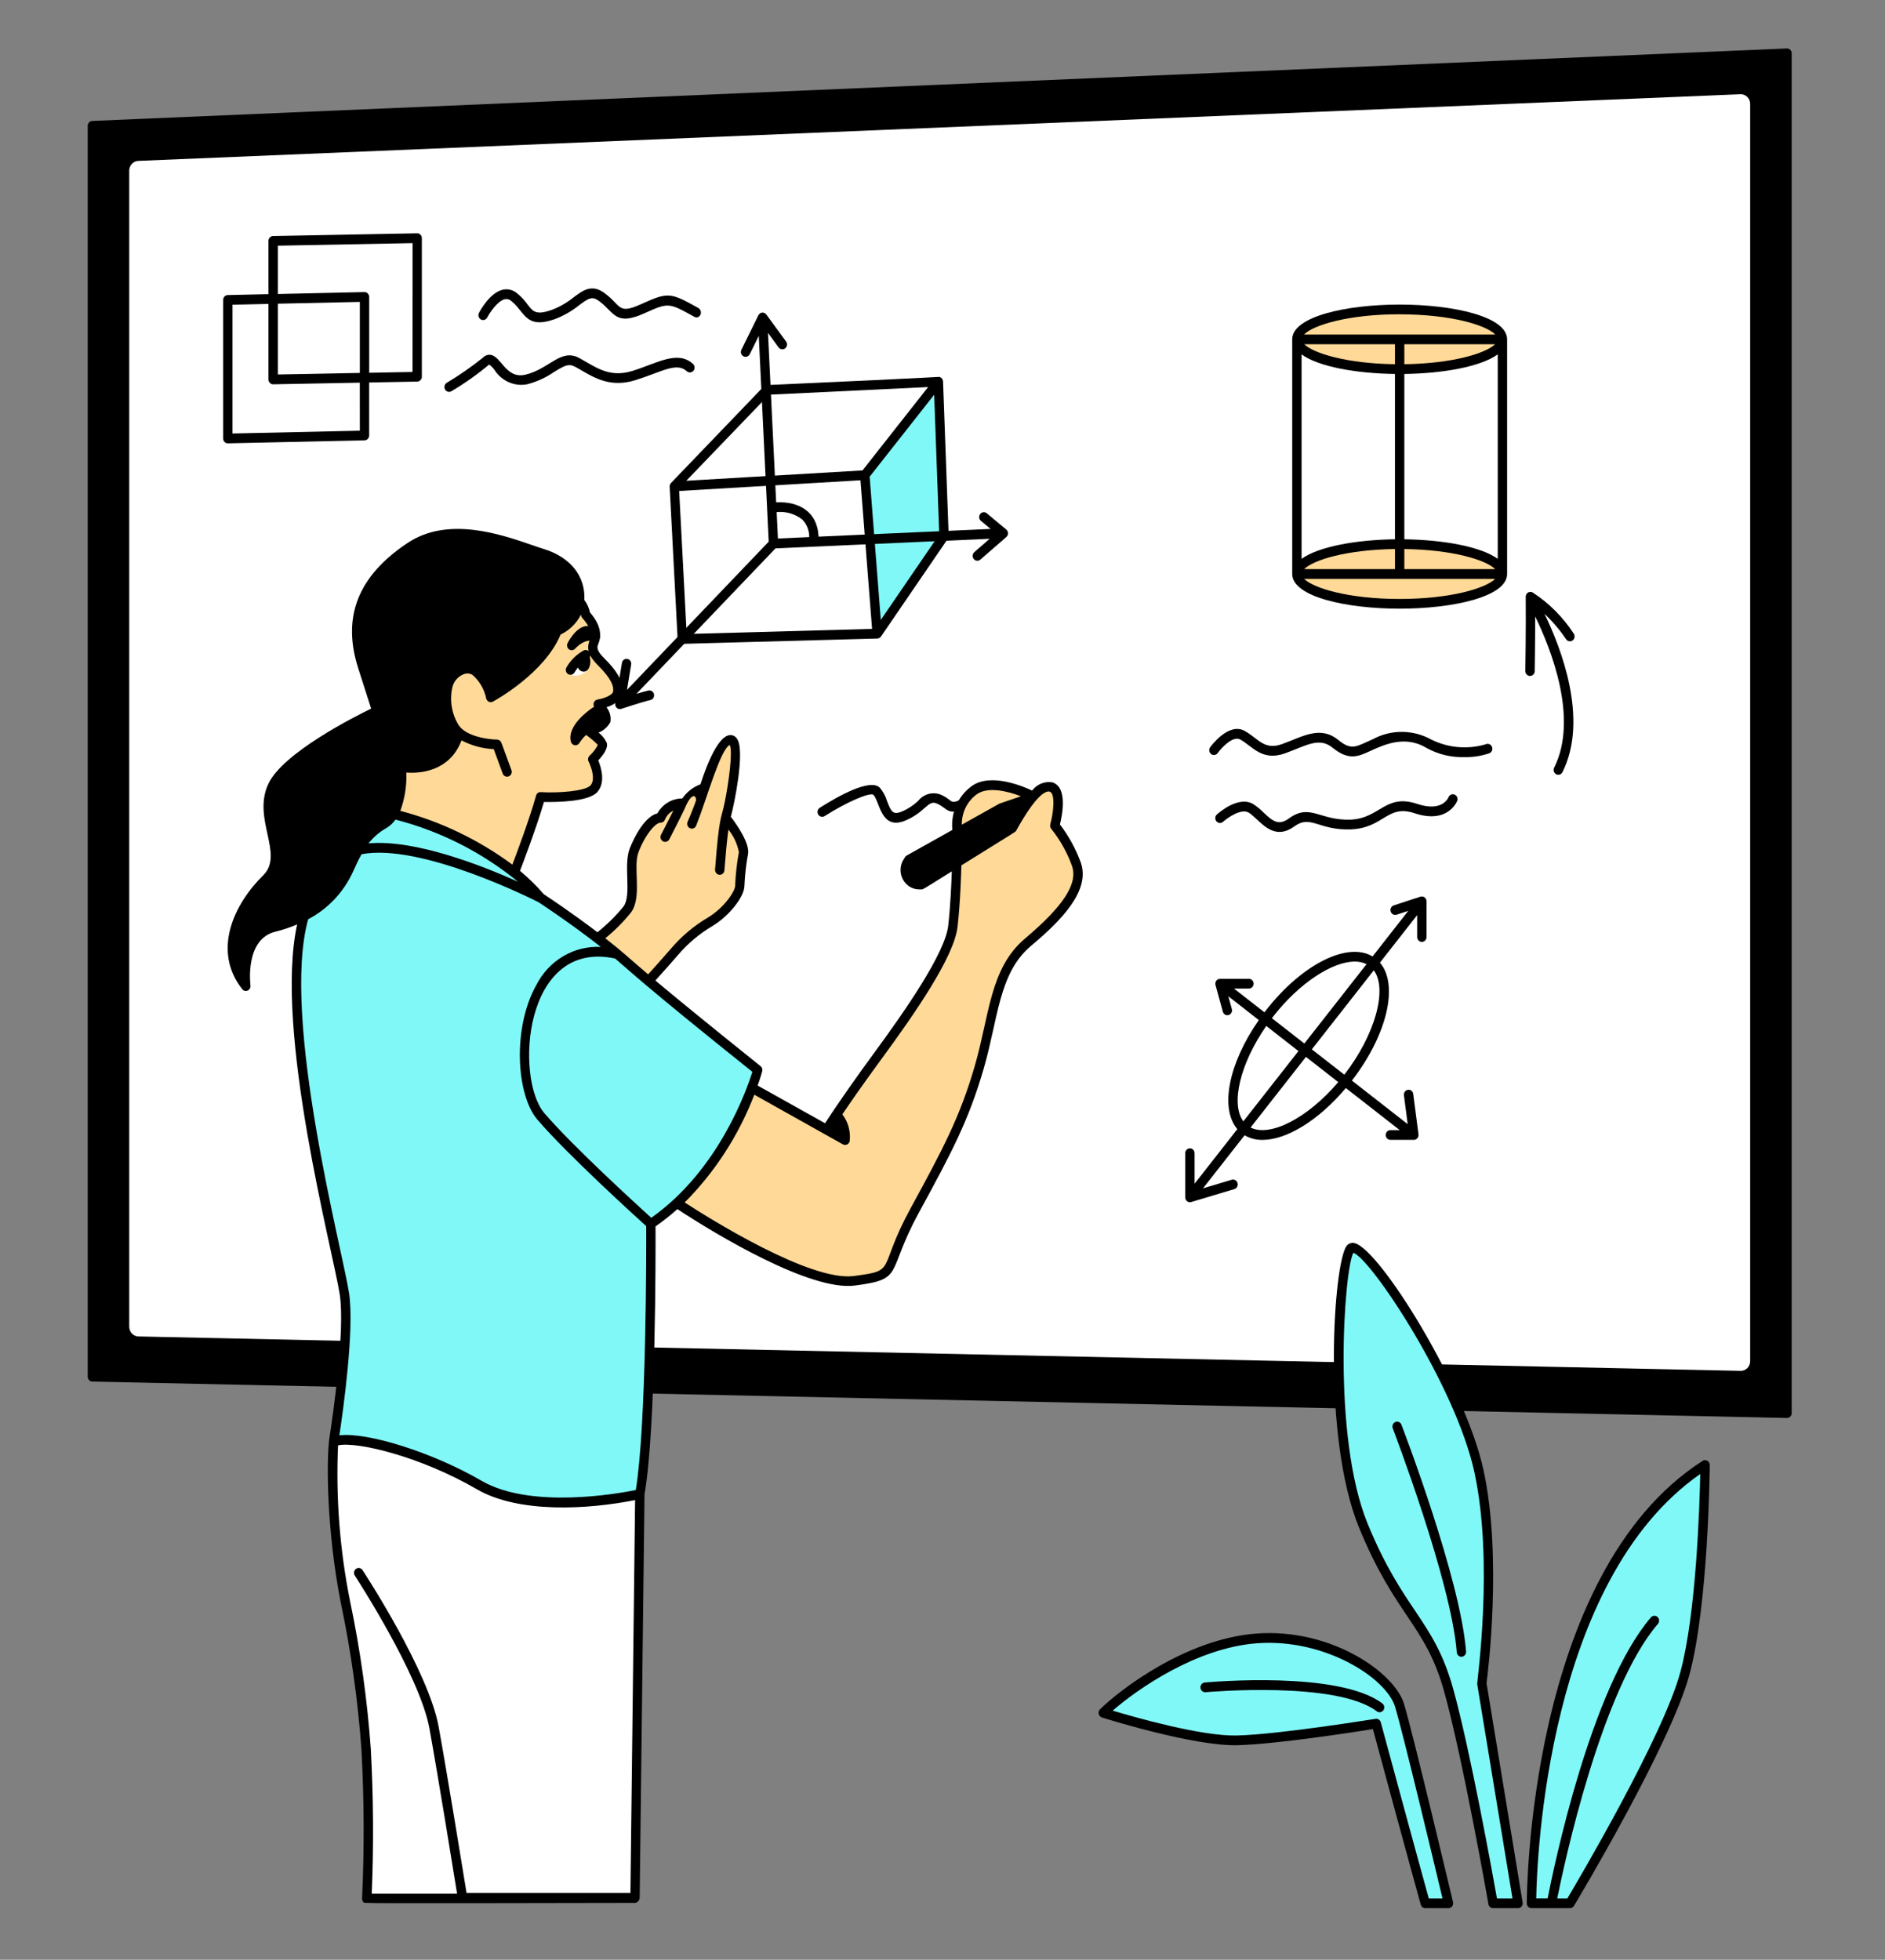 <svg width="152" height="158" viewBox="0 0 152 158" fill="none" xmlns="http://www.w3.org/2000/svg">
<rect x="0" y="0" width="152" height="158" fill="#808080" stroke="none"/>
<path d="M144.083 3.907L7.436 9.751C7.338 9.755 7.246 9.799 7.178 9.872C7.111 9.945 7.073 10.042 7.073 10.144V110.994C7.073 111.096 7.112 111.195 7.181 111.268C7.25 111.342 7.344 111.384 7.443 111.386L144.098 114.32C144.198 114.32 144.294 114.279 144.365 114.205C144.436 114.132 144.476 114.032 144.476 113.928V4.3C144.476 4.247 144.466 4.194 144.446 4.146C144.426 4.097 144.397 4.053 144.36 4.016C144.323 3.98 144.28 3.951 144.232 3.932C144.185 3.914 144.134 3.905 144.083 3.907Z" fill="black"/>
<path fill-rule="evenodd" clip-rule="evenodd" d="M141.128 8.382C141.128 8.276 141.107 8.171 141.068 8.074C141.028 7.976 140.969 7.888 140.896 7.815C140.823 7.742 140.736 7.685 140.641 7.647C140.546 7.609 140.444 7.592 140.343 7.597L11.146 12.971C10.951 12.98 10.767 13.066 10.632 13.212C10.497 13.358 10.421 13.554 10.421 13.756V106.962C10.421 107.167 10.499 107.364 10.637 107.511C10.775 107.658 10.963 107.743 11.161 107.747L140.358 110.521C140.459 110.523 140.559 110.504 140.652 110.466C140.745 110.427 140.83 110.37 140.902 110.297C140.974 110.224 141.031 110.136 141.07 110.04C141.108 109.944 141.129 109.84 141.128 109.736L141.128 8.382Z" fill="white"/>
<path d="M33.635 18.809L22.018 19.03C21.919 19.032 21.825 19.074 21.756 19.148C21.686 19.221 21.648 19.32 21.648 19.423V23.716L18.362 23.789C18.263 23.791 18.169 23.833 18.1 23.907C18.031 23.98 17.993 24.079 17.993 24.181V35.35C17.993 35.454 18.032 35.554 18.103 35.628C18.174 35.701 18.27 35.743 18.37 35.743L29.399 35.5C29.498 35.498 29.592 35.456 29.661 35.382C29.73 35.309 29.768 35.21 29.768 35.108V30.837L33.646 30.764C33.745 30.762 33.839 30.719 33.909 30.646C33.978 30.573 34.017 30.474 34.017 30.371V19.201C34.017 19.149 34.007 19.098 33.988 19.05C33.968 19.002 33.94 18.959 33.905 18.922C33.869 18.886 33.827 18.857 33.781 18.837C33.734 18.818 33.685 18.808 33.635 18.809ZM29.016 34.724L18.748 34.949V24.565L21.648 24.502V30.591C21.648 30.696 21.687 30.796 21.758 30.869C21.829 30.943 21.925 30.984 22.025 30.984L29.013 30.851L29.016 34.724ZM29.016 30.066L22.405 30.192V24.485L29.016 24.34V30.066ZM33.264 29.988L29.771 30.055V23.939C29.771 23.887 29.761 23.835 29.741 23.787C29.722 23.739 29.693 23.695 29.657 23.659C29.621 23.622 29.579 23.593 29.532 23.574C29.485 23.555 29.435 23.546 29.385 23.547L22.405 23.704V19.808L33.268 19.601L33.264 29.988Z" fill="black"/>
<path d="M41.212 24.253C41.144 24.192 41.062 24.149 40.975 24.127C40.888 24.104 40.797 24.103 40.709 24.123C40.105 24.261 39.464 25.258 39.288 25.597C39.241 25.689 39.16 25.757 39.064 25.787C38.968 25.817 38.865 25.806 38.777 25.756C38.689 25.707 38.623 25.623 38.594 25.523C38.566 25.424 38.576 25.316 38.624 25.224C38.71 25.058 39.498 23.594 40.548 23.355C40.742 23.312 40.944 23.313 41.137 23.36C41.331 23.407 41.512 23.497 41.667 23.625C42.984 24.659 42.623 25.634 44.461 24.996C45.11 24.755 45.718 24.407 46.262 23.965C47.012 23.406 47.719 22.881 48.732 23.618C50.117 24.626 49.789 25.379 51.663 24.536C53.877 23.541 54.007 23.549 56.301 24.824C56.393 24.874 56.463 24.959 56.497 25.061C56.531 25.163 56.526 25.275 56.483 25.374C56.464 25.419 56.436 25.46 56.401 25.494C56.366 25.528 56.324 25.554 56.279 25.571C56.234 25.587 56.186 25.594 56.138 25.59C56.09 25.587 56.043 25.573 56.001 25.549C53.907 24.385 53.906 24.385 51.969 25.256C49.593 26.326 49.553 25.177 48.298 24.263C47.75 23.864 47.479 24.027 46.702 24.605C46.097 25.093 45.421 25.477 44.7 25.743C42.353 26.553 42.328 25.127 41.212 24.253Z" fill="black"/>
<path d="M36.217 31.594C36.134 31.594 36.053 31.566 35.987 31.514C35.921 31.461 35.873 31.388 35.852 31.304C35.83 31.221 35.835 31.133 35.867 31.053C35.898 30.973 35.954 30.906 36.026 30.862C37.044 30.254 38.021 29.574 38.951 28.828C39.021 28.753 39.106 28.694 39.2 28.655C39.293 28.616 39.394 28.599 39.494 28.603C40.418 28.649 40.76 30.581 42.363 30.209C44.311 29.751 45.216 28.043 46.729 28.875C46.904 28.97 47.076 29.07 47.25 29.172C48.342 29.807 49.373 30.409 51.013 29.899C52.969 29.295 54.637 28.202 55.88 29.341C55.917 29.375 55.948 29.417 55.969 29.463C55.991 29.509 56.004 29.559 56.007 29.611C56.01 29.663 56.003 29.714 55.987 29.763C55.971 29.812 55.946 29.857 55.913 29.895C55.88 29.934 55.841 29.965 55.796 29.988C55.752 30.011 55.703 30.024 55.654 30.027C55.604 30.03 55.554 30.024 55.508 30.007C55.461 29.99 55.417 29.964 55.38 29.93C54.55 29.164 53.318 30.003 51.228 30.652C49.282 31.253 48.007 30.511 46.881 29.857C46.002 29.344 45.916 29.212 44.687 29.984C44.027 30.439 43.298 30.774 42.53 30.976C42.023 31.079 41.498 31.022 41.023 30.813C40.547 30.604 40.142 30.252 39.86 29.803C39.742 29.644 39.603 29.505 39.447 29.387C38.49 30.187 37.474 30.907 36.407 31.539C36.349 31.575 36.284 31.594 36.217 31.594Z" fill="black"/>
<path fill-rule="evenodd" clip-rule="evenodd" d="M75.667 30.773L69.734 38.309L70.734 51.086L76.12 43.21L75.667 30.773Z" fill="#81F8F8"/>
<path d="M76.044 30.758C76.041 30.679 76.016 30.602 75.97 30.538C75.924 30.474 75.861 30.427 75.789 30.401C75.713 30.356 76.7 30.384 61.833 31.044C61.739 31.048 61.65 31.089 61.584 31.158L54.109 38.937C54.072 38.976 54.043 39.023 54.024 39.074C54.005 39.126 53.996 39.181 53.999 39.236L54.642 51.538C54.647 51.639 54.689 51.733 54.759 51.802C54.83 51.871 54.922 51.909 55.019 51.909L70.766 51.478C70.821 51.473 70.874 51.456 70.921 51.428C70.969 51.4 71.01 51.362 71.042 51.316L76.428 43.439C76.477 43.368 76.501 43.283 76.498 43.197L76.044 30.758ZM62.014 31.821L74.84 31.205L69.55 37.927L55.339 38.761L62.014 31.821ZM55.37 51.115L54.766 39.584L69.385 38.72L70.321 50.703L55.37 51.115ZM71.024 49.98L70.125 38.434L75.328 31.823L75.739 43.09L71.024 49.98Z" fill="black"/>
<path d="M81.135 42.686L79.585 41.395C79.547 41.359 79.502 41.333 79.453 41.316C79.405 41.299 79.353 41.292 79.302 41.297C79.251 41.301 79.202 41.317 79.157 41.342C79.112 41.367 79.072 41.401 79.04 41.443C79.008 41.484 78.984 41.532 78.97 41.583C78.957 41.634 78.953 41.688 78.96 41.741C78.967 41.794 78.984 41.844 79.01 41.89C79.037 41.935 79.072 41.975 79.113 42.006L79.879 42.644L66.006 43.265C65.922 41.288 64.471 40.41 62.587 40.498L61.928 26.839L62.782 28.007C62.812 28.048 62.85 28.082 62.893 28.109C62.936 28.135 62.983 28.152 63.032 28.159C63.081 28.166 63.132 28.163 63.18 28.15C63.228 28.137 63.273 28.114 63.313 28.083C63.352 28.052 63.386 28.013 63.411 27.968C63.436 27.924 63.453 27.874 63.459 27.823C63.466 27.772 63.463 27.72 63.451 27.67C63.438 27.62 63.416 27.573 63.386 27.532L61.792 25.356C61.753 25.303 61.702 25.261 61.644 25.234C61.586 25.207 61.522 25.197 61.458 25.202C61.394 25.208 61.333 25.231 61.28 25.268C61.227 25.305 61.184 25.355 61.155 25.415L59.79 28.186C59.766 28.232 59.751 28.283 59.746 28.335C59.74 28.387 59.745 28.44 59.76 28.491C59.775 28.541 59.8 28.587 59.832 28.628C59.864 28.668 59.904 28.701 59.949 28.725C59.994 28.749 60.043 28.763 60.094 28.767C60.144 28.77 60.195 28.764 60.243 28.747C60.291 28.73 60.334 28.703 60.372 28.668C60.41 28.633 60.441 28.591 60.462 28.544L61.185 27.077L61.985 43.67L50.557 55.621L50.893 53.587C50.903 53.535 50.903 53.482 50.893 53.431C50.883 53.379 50.864 53.33 50.835 53.287C50.806 53.243 50.77 53.207 50.727 53.178C50.685 53.15 50.637 53.13 50.588 53.122C50.538 53.113 50.487 53.114 50.438 53.126C50.389 53.138 50.342 53.16 50.301 53.191C50.26 53.222 50.226 53.261 50.2 53.306C50.174 53.351 50.157 53.401 50.15 53.453L49.611 56.712C49.6 56.779 49.606 56.847 49.628 56.911C49.65 56.975 49.687 57.031 49.736 57.075C49.785 57.12 49.845 57.15 49.908 57.163C49.972 57.177 50.038 57.173 50.1 57.152C50.116 57.147 51.678 56.62 52.44 56.44C52.49 56.43 52.536 56.409 52.578 56.38C52.62 56.35 52.655 56.312 52.682 56.269C52.71 56.225 52.728 56.175 52.737 56.124C52.746 56.072 52.745 56.02 52.734 55.969C52.722 55.918 52.702 55.869 52.672 55.827C52.643 55.784 52.606 55.748 52.563 55.721C52.52 55.694 52.472 55.675 52.423 55.667C52.373 55.66 52.322 55.662 52.273 55.675C52.009 55.737 51.663 55.836 51.315 55.942L62.534 44.21L79.803 43.437L78.568 44.514C78.491 44.581 78.443 44.677 78.434 44.781C78.425 44.884 78.456 44.987 78.52 45.067C78.584 45.147 78.676 45.197 78.776 45.207C78.876 45.216 78.975 45.184 79.052 45.117L81.145 43.297C81.189 43.259 81.223 43.212 81.247 43.159C81.27 43.105 81.281 43.047 81.281 42.989C81.279 42.93 81.266 42.873 81.241 42.82C81.216 42.768 81.179 42.722 81.135 42.686ZM62.627 41.287C63.358 41.214 64.089 41.422 64.682 41.873C64.865 42.058 65.01 42.281 65.109 42.527C65.207 42.772 65.256 43.036 65.253 43.302L62.73 43.415L62.627 41.287Z" fill="black"/>
<path d="M104.575 27.353C104.575 27.991 105.448 28.604 107.002 29.055C108.556 29.506 110.663 29.759 112.861 29.759C115.058 29.759 117.166 29.506 118.72 29.055C120.274 28.604 121.147 27.991 121.147 27.353C121.147 26.715 120.274 26.103 118.72 25.652C117.166 25.201 115.058 24.947 112.861 24.947C110.663 24.947 108.556 25.201 107.002 25.652C105.448 26.103 104.575 26.715 104.575 27.353Z" fill="#FFD997"/>
<path d="M104.575 46.275C104.575 46.913 105.448 47.525 107.002 47.976C108.556 48.428 110.663 48.681 112.861 48.681C115.058 48.681 117.166 48.428 118.72 47.976C120.274 47.525 121.147 46.913 121.147 46.275C121.147 45.637 120.274 45.025 118.72 44.574C117.166 44.123 115.058 43.869 112.861 43.869C110.663 43.869 108.556 44.123 107.002 44.574C105.448 45.025 104.575 45.637 104.575 46.275Z" fill="#FFD997"/>
<path d="M121.528 27.357C121.528 25.52 117.169 24.555 112.863 24.555C108.558 24.555 104.2 25.52 104.2 27.357V46.275C104.2 48.111 108.558 49.073 112.863 49.073C117.169 49.073 121.528 48.112 121.528 46.276V27.357ZM112.486 29.364C108.605 29.314 105.917 28.489 105.169 27.753H112.486V29.364ZM113.241 44.265C117.135 44.315 119.824 45.145 120.564 45.883H113.241V44.265ZM113.241 43.48V30.149C116.336 30.109 119.398 29.572 120.773 28.569V45.054C119.395 44.057 116.336 43.52 113.239 43.479L113.241 43.48ZM113.241 29.365V27.753H120.558C119.803 28.489 117.119 29.314 113.239 29.364L113.241 29.365ZM112.863 25.341C116.975 25.341 119.819 26.204 120.573 26.969H105.152C105.905 26.201 108.749 25.337 112.861 25.337L112.863 25.341ZM112.486 30.15V43.479C109.39 43.52 106.33 44.057 104.955 45.058V28.573C106.327 29.572 109.385 30.109 112.484 30.149L112.486 30.15ZM112.486 44.266V45.884H105.162C105.899 45.145 108.589 44.315 112.484 44.265L112.486 44.266ZM105.162 46.669H120.564C119.8 47.431 116.961 48.289 112.863 48.289C108.766 48.289 105.924 47.43 105.159 46.668L105.162 46.669Z" fill="black"/>
<path d="M126.284 51.537C126.341 51.622 126.429 51.68 126.528 51.698C126.626 51.716 126.728 51.693 126.81 51.633C126.892 51.573 126.948 51.482 126.965 51.38C126.982 51.277 126.96 51.172 126.902 51.086C126.033 49.752 124.905 48.621 123.59 47.767C123.532 47.733 123.467 47.716 123.401 47.717C123.335 47.718 123.27 47.737 123.214 47.772C123.157 47.807 123.11 47.857 123.077 47.917C123.045 47.977 123.028 48.045 123.029 48.114C123.055 50.598 122.999 54.063 122.998 54.098C122.996 54.202 123.035 54.302 123.104 54.377C123.174 54.452 123.269 54.495 123.369 54.496C123.418 54.497 123.468 54.488 123.514 54.469C123.56 54.45 123.602 54.422 123.638 54.386C123.673 54.351 123.702 54.308 123.722 54.261C123.742 54.213 123.752 54.163 123.753 54.111C123.753 54.084 123.79 51.866 123.791 49.702C125.016 52.208 127.322 57.895 125.325 61.882C125.301 61.928 125.285 61.979 125.28 62.031C125.274 62.083 125.279 62.136 125.294 62.186C125.308 62.236 125.332 62.283 125.365 62.323C125.397 62.364 125.436 62.397 125.481 62.421C125.526 62.445 125.575 62.46 125.625 62.464C125.675 62.468 125.726 62.462 125.774 62.445C125.822 62.429 125.866 62.403 125.904 62.368C125.942 62.334 125.973 62.291 125.995 62.244C128.133 57.975 125.851 52.178 124.544 49.49C125.196 50.102 125.78 50.788 126.284 51.537Z" fill="black"/>
<path d="M118.054 61.039C117.009 61.069 115.974 60.819 115.049 60.312C113.571 59.416 112.156 59.821 110.967 60.333C110.803 60.404 110.65 60.475 110.506 60.541C109.53 60.992 108.76 61.347 107.458 60.285C106.359 59.387 105.305 60.133 103.617 60.736C101.767 61.399 100.991 60.165 100.015 59.624C99.405 59.282 98.47 60.324 98.189 60.714C98.129 60.798 98.039 60.853 97.94 60.867C97.841 60.882 97.74 60.855 97.66 60.793C97.58 60.73 97.527 60.637 97.513 60.534C97.499 60.431 97.525 60.327 97.585 60.243C97.645 60.165 99.068 58.202 100.372 58.931C101.462 59.535 101.931 60.51 103.373 59.993C105.034 59.398 106.448 58.459 107.924 59.666C109.025 60.564 109.408 60.154 110.679 59.607C111.413 59.208 112.229 59.002 113.058 59.007C113.886 59.012 114.7 59.227 115.43 59.633C116.795 60.302 118.347 60.435 119.798 60.008C119.844 59.985 119.894 59.973 119.944 59.97C119.995 59.968 120.045 59.977 120.092 59.995C120.14 60.013 120.183 60.042 120.22 60.078C120.256 60.114 120.286 60.157 120.306 60.206C120.326 60.254 120.337 60.306 120.337 60.358C120.338 60.411 120.328 60.463 120.309 60.511C120.29 60.56 120.262 60.604 120.226 60.641C120.19 60.678 120.147 60.707 120.1 60.727C119.441 60.953 118.749 61.059 118.054 61.039Z" fill="black"/>
<path d="M100.682 65.509C100.078 65.153 98.964 65.95 98.621 66.256C98.584 66.29 98.54 66.316 98.493 66.332C98.446 66.349 98.396 66.355 98.347 66.351C98.297 66.348 98.249 66.334 98.205 66.311C98.16 66.288 98.121 66.256 98.088 66.217C98.056 66.178 98.031 66.133 98.015 66.084C98 66.035 97.993 65.983 97.997 65.932C98.001 65.88 98.014 65.83 98.036 65.784C98.058 65.738 98.089 65.697 98.126 65.663C98.303 65.506 99.887 64.129 101.057 64.828C101.354 65.021 101.629 65.247 101.88 65.501C102.635 66.214 103.103 66.589 103.939 65.981C105.646 64.742 106.417 66.169 108.903 66.081C111.297 65.981 111.696 63.949 114.294 64.817C116.299 65.486 116.78 64.332 116.8 64.281C116.837 64.185 116.909 64.108 117 64.067C117.091 64.025 117.195 64.023 117.288 64.061C117.38 64.098 117.454 64.172 117.495 64.266C117.535 64.359 117.539 64.466 117.504 64.562C117.498 64.581 116.78 66.472 114.062 65.563C111.851 64.824 111.603 66.751 108.934 66.866C106.322 66.965 105.707 65.657 104.371 66.625C102.577 67.927 101.544 66.022 100.682 65.509Z" fill="black"/>
<path d="M114.532 72.295L112.389 72.994C112.294 73.025 112.214 73.095 112.167 73.187C112.121 73.279 112.112 73.387 112.142 73.487C112.172 73.586 112.239 73.669 112.328 73.717C112.416 73.766 112.52 73.775 112.616 73.744L113.558 73.436L110.679 77.11C108.678 75.905 105.017 77.71 102.105 81.427L101.96 81.616L99.504 79.699H100.712C100.812 79.699 100.908 79.657 100.978 79.584C101.049 79.51 101.089 79.41 101.089 79.306C101.089 79.202 101.049 79.102 100.978 79.029C100.908 78.955 100.812 78.914 100.712 78.914H98.378C98.319 78.914 98.262 78.928 98.209 78.955C98.157 78.982 98.111 79.021 98.076 79.07C98.041 79.119 98.017 79.175 98.006 79.235C97.996 79.295 97.999 79.356 98.015 79.415L98.602 81.554C98.615 81.605 98.637 81.652 98.667 81.694C98.698 81.736 98.736 81.771 98.78 81.797C98.824 81.823 98.872 81.84 98.922 81.847C98.972 81.853 99.023 81.849 99.072 81.834C99.12 81.82 99.166 81.795 99.205 81.762C99.244 81.729 99.277 81.689 99.301 81.642C99.325 81.596 99.339 81.545 99.344 81.493C99.348 81.441 99.343 81.388 99.328 81.338L99.049 80.322L101.507 82.24C99.072 85.722 98.346 89.363 99.775 91.032L96.327 95.433V92.972C96.327 92.868 96.287 92.768 96.217 92.694C96.146 92.62 96.05 92.579 95.95 92.579C95.85 92.579 95.754 92.62 95.683 92.694C95.612 92.768 95.572 92.868 95.572 92.972V96.535C95.572 96.596 95.586 96.656 95.612 96.71C95.638 96.764 95.676 96.812 95.722 96.848C95.769 96.885 95.823 96.91 95.881 96.921C95.939 96.932 95.998 96.929 96.054 96.912L99.532 95.868C99.58 95.854 99.624 95.83 99.663 95.798C99.702 95.766 99.734 95.726 99.758 95.681C99.782 95.636 99.797 95.586 99.803 95.535C99.808 95.484 99.804 95.432 99.79 95.382C99.777 95.333 99.754 95.287 99.723 95.246C99.692 95.206 99.654 95.172 99.61 95.147C99.567 95.123 99.519 95.107 99.47 95.101C99.421 95.095 99.371 95.1 99.323 95.114L97.006 95.809L100.36 91.528C100.801 91.784 101.3 91.912 101.805 91.901C103.734 91.901 106.305 90.354 108.524 87.72L112.872 91.114H112.117C112.016 91.114 111.92 91.155 111.85 91.228C111.779 91.302 111.739 91.402 111.739 91.506C111.739 91.61 111.779 91.71 111.85 91.784C111.92 91.857 112.016 91.898 112.117 91.898H114.004C114.058 91.899 114.112 91.887 114.161 91.865C114.211 91.841 114.255 91.808 114.291 91.766C114.326 91.723 114.353 91.674 114.369 91.62C114.384 91.566 114.389 91.509 114.382 91.453L113.957 88.199C113.952 88.147 113.937 88.097 113.912 88.052C113.887 88.007 113.854 87.967 113.814 87.935C113.775 87.904 113.729 87.881 113.681 87.869C113.632 87.856 113.582 87.854 113.532 87.863C113.483 87.87 113.436 87.887 113.393 87.913C113.35 87.939 113.313 87.973 113.283 88.014C113.253 88.055 113.231 88.102 113.218 88.152C113.205 88.202 113.202 88.254 113.209 88.305L113.511 90.63L109.013 87.119C111.866 83.429 112.8 79.391 111.272 77.611L114.275 73.778V75.546C114.275 75.65 114.315 75.75 114.386 75.824C114.456 75.897 114.553 75.939 114.653 75.939C114.753 75.939 114.849 75.897 114.92 75.824C114.99 75.75 115.03 75.65 115.03 75.546V72.673C115.031 72.61 115.018 72.548 114.991 72.492C114.964 72.435 114.924 72.387 114.875 72.35C114.826 72.312 114.77 72.288 114.71 72.279C114.65 72.269 114.589 72.275 114.532 72.295ZM102.69 81.921C104.804 79.224 107.45 77.525 109.239 77.525C109.568 77.518 109.894 77.589 110.193 77.733L105.179 84.131L102.563 82.09C102.604 82.03 102.647 81.976 102.69 81.921ZM100.257 90.408C99.216 89.002 100.004 85.74 102.108 82.715L104.702 84.74L100.257 90.408ZM100.842 90.904L105.306 85.208L107.913 87.243C105.446 90.141 102.419 91.702 100.841 90.904H100.842ZM108.4 86.642L105.783 84.601L110.778 78.228C111.903 79.743 110.893 83.427 108.4 86.646V86.642Z" fill="black"/>
<path fill-rule="evenodd" clip-rule="evenodd" d="M116.803 153.45C116.803 153.45 113.605 139.973 112.86 137.498C112.115 135.022 107.051 131.67 101.359 132.09C95.667 132.509 90.326 136.752 88.966 138.092C88.966 138.092 96.214 140.399 99.731 140.313C103.249 140.226 110.981 138.964 110.981 138.964C110.981 138.964 113.977 150.036 114.93 153.45H116.803Z" fill="#81F8F8"/>
<path fill-rule="evenodd" clip-rule="evenodd" d="M120.395 153.45H122.409L119.489 135.709C119.489 135.709 120.848 125.921 119.258 118.61C117.669 111.3 109.862 99.543 108.894 100.678C107.925 101.813 107.006 115.852 109.932 122.993C112.858 130.134 115.271 130.743 116.802 136.22C118.334 141.697 120.395 153.45 120.395 153.45Z" fill="#81F8F8"/>
<path fill-rule="evenodd" clip-rule="evenodd" d="M123.494 153.45C123.494 153.45 123.337 127.187 137.49 118.113C137.49 118.113 137.395 129.274 135.86 134.93C134.324 140.586 126.597 153.45 126.597 153.45H123.494Z" fill="#81F8F8"/>
<path d="M114.929 153.842C114.848 153.842 114.769 153.815 114.703 153.764C114.638 153.714 114.59 153.643 114.567 153.562C113.719 150.522 111.214 141.284 110.706 139.404C109.172 139.649 102.871 140.627 99.74 140.705C96.186 140.769 89.154 138.561 88.855 138.467C88.792 138.447 88.735 138.41 88.689 138.36C88.644 138.31 88.612 138.249 88.597 138.182C88.581 138.115 88.583 138.045 88.602 137.979C88.621 137.913 88.656 137.853 88.704 137.806C90.284 136.249 95.632 132.117 101.331 131.698C107.314 131.258 112.45 134.825 113.219 137.38C113.958 139.838 117.036 152.803 117.166 153.353C117.181 153.411 117.182 153.471 117.17 153.53C117.158 153.588 117.134 153.643 117.099 153.69C117.063 153.738 117.018 153.776 116.967 153.802C116.915 153.828 116.858 153.842 116.801 153.842H114.929ZM110.978 138.571C111.061 138.571 111.141 138.599 111.206 138.651C111.272 138.703 111.319 138.775 111.342 138.857C111.37 138.966 114.196 149.396 115.213 153.058H116.318C115.739 150.624 113.151 139.784 112.497 137.615C111.792 135.27 106.814 132.086 101.384 132.481C96.445 132.844 91.644 136.238 89.724 137.915C91.573 138.47 96.892 139.984 99.72 139.92C103.256 139.831 110.895 138.569 110.978 138.569V138.571Z" fill="black"/>
<path d="M122.41 153.842H120.395C120.307 153.842 120.221 153.81 120.153 153.751C120.085 153.692 120.039 153.611 120.023 153.52C120.003 153.402 117.948 141.719 116.439 136.329C114.935 130.948 112.524 130.318 109.584 123.147C106.585 115.832 107.51 101.707 108.611 100.417C108.692 100.325 108.796 100.259 108.912 100.227C109.028 100.195 109.15 100.198 109.264 100.236C111.283 100.776 118.164 111.797 119.626 118.526C121.147 125.518 119.982 134.854 119.87 135.705L122.781 153.39C122.789 153.446 122.786 153.503 122.771 153.557C122.756 153.611 122.73 153.662 122.695 153.704C122.66 153.747 122.616 153.782 122.567 153.806C122.518 153.829 122.464 153.842 122.41 153.842ZM120.71 153.057H121.962L119.116 135.771C119.086 135.587 120.475 125.999 118.89 118.694C117.374 111.716 110.537 101.459 109.13 101.004C108.381 102.379 107.403 115.823 110.278 122.835C113.174 129.9 115.612 130.56 117.165 136.106C118.543 141.032 120.367 151.127 120.71 153.057Z" fill="black"/>
<path d="M137.292 117.779C123.123 126.863 123.113 153.187 123.117 153.45C123.117 153.554 123.157 153.653 123.227 153.727C123.298 153.801 123.394 153.842 123.494 153.842H126.597C126.661 153.842 126.724 153.825 126.78 153.793C126.836 153.761 126.884 153.714 126.917 153.658C127.235 153.13 134.69 140.681 136.223 135.036C137.756 129.391 137.864 118.574 137.868 118.117C137.869 118.046 137.851 117.977 137.817 117.917C137.784 117.856 137.735 117.805 137.676 117.771C137.617 117.737 137.55 117.719 137.483 117.721C137.415 117.722 137.349 117.742 137.292 117.779ZM135.495 134.822C134.09 139.995 127.334 151.464 126.386 153.057H125.569C126.122 150.31 129.129 136.227 133.688 130.92C133.721 130.882 133.747 130.837 133.763 130.788C133.779 130.739 133.786 130.688 133.784 130.636C133.781 130.585 133.768 130.535 133.747 130.488C133.725 130.442 133.695 130.4 133.658 130.366C133.621 130.332 133.578 130.305 133.531 130.288C133.484 130.271 133.435 130.264 133.385 130.267C133.336 130.27 133.287 130.283 133.243 130.305C133.198 130.327 133.158 130.359 133.125 130.397C128.281 136.034 125.268 150.642 124.796 153.054H123.876C123.933 149.817 124.782 127.409 137.102 118.837C137.047 121.408 136.779 130.112 135.495 134.822Z" fill="black"/>
<path d="M117.845 133.573C117.75 133.573 117.658 133.536 117.588 133.469C117.518 133.402 117.475 133.309 117.468 133.211C117.037 127.536 112.354 115.277 112.307 115.156C112.288 115.108 112.279 115.057 112.28 115.005C112.28 114.954 112.291 114.903 112.31 114.855C112.35 114.76 112.424 114.684 112.517 114.645C112.61 114.607 112.714 114.608 112.806 114.649C112.898 114.69 112.971 114.768 113.008 114.864C113.203 115.372 117.78 127.357 118.218 133.15C118.222 133.204 118.215 133.258 118.198 133.308C118.181 133.359 118.154 133.406 118.12 133.445C118.085 133.485 118.042 133.517 117.995 133.538C117.948 133.56 117.897 133.572 117.845 133.573Z" fill="black"/>
<path d="M111.242 138.046C111.162 138.046 111.084 138.018 111.02 137.968C107.745 135.489 97.314 136.421 97.209 136.43C97.109 136.438 97.011 136.405 96.934 136.338C96.858 136.272 96.809 136.177 96.799 136.074C96.79 135.97 96.822 135.867 96.886 135.787C96.95 135.707 97.042 135.657 97.142 135.648C97.582 135.608 107.961 134.683 111.464 137.333C111.529 137.382 111.578 137.451 111.604 137.53C111.629 137.609 111.629 137.695 111.605 137.774C111.58 137.854 111.532 137.923 111.466 137.972C111.401 138.021 111.323 138.047 111.242 138.046Z" fill="black"/>
<path fill-rule="evenodd" clip-rule="evenodd" d="M52.277 79.114L48.234 75.612C49.096 74.942 49.884 74.174 50.583 73.322C51.387 72.23 50.635 69.862 51.137 68.553C51.639 67.245 52.536 65.931 53.273 65.931C53.438 65.548 53.715 65.228 54.065 65.018C54.415 64.808 54.82 64.719 55.222 64.763C55.222 64.763 55.994 63.593 56.773 63.593C56.773 63.593 58.052 59.486 58.954 59.658C59.856 59.83 58.779 65.242 58.516 65.931C58.516 65.931 60.102 67.941 59.95 68.774C59.79 69.645 59.691 70.528 59.654 71.414C59.654 72.056 58.63 73.492 57.279 74.311C56.182 74.956 55.197 75.787 54.364 76.769C53.642 77.613 52.277 79.114 52.277 79.114Z" fill="#FFD997"/>
<path fill-rule="evenodd" clip-rule="evenodd" d="M60.626 87.7C59.245 91.196 57.189 94.36 54.586 96.996C54.586 96.996 64.703 103.808 68.885 103.263C72.713 102.764 71.037 102.584 73.766 97.583C76.495 92.581 77.776 90.125 78.958 86.061C80.14 81.997 80.174 78.265 82.891 75.972C85.607 73.679 87.481 71.512 86.776 69.624C86.369 68.513 85.786 67.48 85.052 66.567C85.052 66.567 85.823 63.795 84.758 63.452C83.693 63.11 82.294 65.538 81.623 66.76L77.145 69.639C77.145 69.639 77.093 72.396 76.838 74.663C76.433 78.264 69.61 86.316 66.658 91.07L60.626 87.7Z" fill="#FFD997"/>
<path fill-rule="evenodd" clip-rule="evenodd" d="M41.528 70.245C41.528 70.245 42.963 66.516 43.59 64.255C43.59 64.255 47.168 64.389 47.889 63.593C48.61 62.797 47.794 61.212 47.794 61.212C47.794 61.212 48.677 60.353 48.573 60.003C48.469 59.653 47.516 58.957 47.516 58.957C47.516 58.957 48.717 58.535 48.868 58.083C49.018 57.631 48.234 56.785 48.234 56.785C48.234 56.785 49.677 56.562 49.805 55.824C49.934 55.085 49.373 54.31 48.803 53.699C48.234 53.088 47.552 52.575 47.893 51.779C48.234 50.982 47.824 50.221 47.229 49.559C47.167 49.167 46.996 48.802 46.737 48.509C46.671 49.034 46.469 49.53 46.152 49.944C45.834 50.358 45.414 50.674 44.937 50.858C44.937 50.858 43.739 53.849 39.562 56.177C39.562 56.177 39.033 53.762 37.546 53.919C36.058 54.076 35.401 56.553 36.987 59.049C36.987 59.049 36.624 62.419 32.457 61.919C32.457 61.919 32.257 64.98 31.723 65.635C35.2 66.638 38.508 68.193 41.528 70.245Z" fill="#FFD997"/>
<path fill-rule="evenodd" clip-rule="evenodd" d="M26.904 116.23C26.671 120.564 26.992 124.91 27.858 129.156C28.672 133.066 29.23 137.03 29.526 141.019C29.748 145.019 29.765 149.028 29.579 153.03H51.207L51.597 120.459C51.597 120.459 43.536 122.531 37.375 119.03C31.537 115.713 26.904 116.23 26.904 116.23Z" fill="white"/>
<path fill-rule="evenodd" clip-rule="evenodd" d="M27.818 70.711C28.422 69.476 28.875 67.806 30.008 67.1C30.653 66.71 31.233 66.215 31.726 65.633C31.726 65.633 39.211 67.264 43.611 72.396C46.026 73.979 48.345 75.714 50.557 77.591C53.396 80.112 61.108 86.264 61.108 86.264C61.108 86.264 58.971 94.272 52.488 98.673C52.488 98.673 52.586 114.882 51.6 120.459C51.6 120.459 43.226 122.388 38.644 119.723C34.062 117.058 28.391 115.59 26.907 116.23C26.907 116.23 28.287 107.709 27.778 104.316C27.269 100.922 22.164 81.844 24.537 73.836C25.801 73.007 26.913 71.948 27.818 70.711Z" fill="#81F8F8"/>
<path d="M70.421 64.073C70.095 63.876 68.264 64.674 66.51 65.785C66.468 65.815 66.421 65.835 66.371 65.845C66.32 65.855 66.269 65.855 66.219 65.843C66.169 65.832 66.122 65.81 66.081 65.779C66.039 65.749 66.004 65.709 65.978 65.664C65.951 65.619 65.933 65.568 65.926 65.516C65.919 65.463 65.922 65.41 65.935 65.359C65.948 65.308 65.971 65.26 66.003 65.218C66.034 65.176 66.073 65.141 66.118 65.116C67.591 64.183 70.178 62.729 70.95 63.51C71.213 63.822 71.41 64.188 71.528 64.584C71.854 65.447 72.014 65.703 72.675 65.447C73.177 65.242 73.638 64.944 74.038 64.568C74.247 64.305 74.528 64.114 74.844 64.02C75.159 63.927 75.495 63.936 75.806 64.045C76.924 64.5 76.492 64.987 77.728 64.323C79.362 63.447 80.401 62.845 82.258 63.426C82.35 63.459 82.426 63.528 82.47 63.618C82.514 63.708 82.523 63.812 82.496 63.909C82.468 64.006 82.405 64.088 82.32 64.138C82.235 64.188 82.135 64.202 82.041 64.177C80.433 63.678 79.558 64.224 78.07 65.021C76.401 65.914 76.448 65.151 75.528 64.777C75.173 64.632 75 64.756 74.517 65.174C74.052 65.607 73.516 65.949 72.935 66.183C71.018 66.923 70.948 64.605 70.421 64.073Z" fill="black"/>
<path d="M46.103 52.425C46.037 52.426 45.973 52.408 45.916 52.375C45.859 52.341 45.812 52.293 45.778 52.235C45.745 52.176 45.726 52.11 45.725 52.042C45.723 51.974 45.739 51.907 45.77 51.847C45.885 51.623 46.502 50.508 47.326 50.47C47.532 50.471 47.734 50.53 47.911 50.64C48.087 50.751 48.232 50.909 48.329 51.098C48.373 51.168 48.395 51.25 48.391 51.333C48.386 51.416 48.357 51.496 48.307 51.561C48.256 51.625 48.187 51.672 48.11 51.693C48.033 51.714 47.951 51.709 47.876 51.679C47.838 51.666 47.178 51.444 46.372 52.302C46.337 52.341 46.296 52.371 46.249 52.392C46.203 52.413 46.153 52.425 46.103 52.425Z" fill="black"/>
<path fill-rule="evenodd" clip-rule="evenodd" d="M45.849 54.33C45.849 54.33 46.577 53.041 47.224 52.795L47.391 53.957C47.222 54.204 46.972 54.378 46.688 54.447C46.404 54.515 46.105 54.474 45.849 54.33Z" fill="white"/>
<path d="M47.559 52.977C47.594 52.907 47.607 52.827 47.598 52.748C47.589 52.67 47.557 52.596 47.507 52.537C47.457 52.477 47.391 52.435 47.317 52.416C47.243 52.396 47.166 52.4 47.094 52.427C46.508 52.738 46.018 53.215 45.681 53.803C45.628 53.892 45.612 53.998 45.635 54.1C45.658 54.201 45.718 54.289 45.804 54.344C45.889 54.398 45.991 54.416 46.089 54.392C46.186 54.368 46.271 54.305 46.323 54.216C46.409 54.076 46.503 53.942 46.605 53.814C46.64 53.911 46.701 53.995 46.782 54.054C46.863 54.114 46.959 54.148 47.058 54.15C47.538 54.147 47.688 53.456 47.559 52.977Z" fill="black"/>
<path fill-rule="evenodd" clip-rule="evenodd" d="M82.938 64.117C80.799 65.106 82.102 64.431 77.268 67.1C77.268 67.1 77.231 64.566 78.614 63.686C79.996 62.806 82.938 64.117 82.938 64.117Z" fill="#FFD997"/>
<path d="M87.13 69.482C86.727 68.396 86.166 67.381 85.469 66.47C85.668 65.665 86.091 63.47 84.87 63.077C84.564 63.023 84.25 63.056 83.961 63.172C83.672 63.289 83.418 63.485 83.227 63.739C82.683 63.477 79.928 62.248 78.365 63.371C77.822 63.761 77.39 64.295 77.113 64.918C76.837 65.541 76.727 66.23 76.794 66.913L73.109 68.977C73.031 69.022 72.97 69.093 72.937 69.178C72.758 69.416 72.649 69.703 72.623 70.003C72.597 70.304 72.655 70.606 72.791 70.873C72.927 71.14 73.134 71.361 73.388 71.508C73.641 71.655 73.93 71.723 74.22 71.703C74.421 71.744 74.358 71.739 76.75 70.251C76.719 71.192 76.641 73.035 76.463 74.621C76.21 76.875 72.915 81.586 70.456 84.933C69.201 86.642 67.594 88.913 66.53 90.559L61.094 87.52C61.328 86.861 61.443 86.441 61.462 86.37C61.482 86.294 61.48 86.215 61.456 86.141C61.432 86.066 61.387 86.001 61.328 85.954C61.265 85.903 56.246 81.898 52.847 79.051C53.292 78.559 54.13 77.629 54.641 77.03C55.447 76.077 56.402 75.273 57.465 74.65C58.804 73.838 60.026 72.295 60.028 71.415C60.065 70.552 60.162 69.694 60.318 68.846C60.469 67.991 59.421 66.491 58.93 65.849C59.232 64.75 60.047 60.71 59.479 59.641C59.434 59.547 59.369 59.465 59.288 59.401C59.208 59.336 59.115 59.292 59.015 59.272C57.998 59.09 57.018 61.568 56.481 63.235C55.893 63.448 55.382 63.846 55.021 64.375C54.615 64.372 54.215 64.482 53.862 64.692C53.51 64.902 53.217 65.205 53.013 65.571C52.022 65.816 51.156 67.426 50.779 68.408C50.251 69.784 50.958 72.158 50.277 73.084C49.651 73.853 48.946 74.549 48.175 75.16C46.121 73.595 44.173 72.304 43.851 72.093C43.26 71.413 42.618 70.783 41.931 70.209C42.124 69.705 43.258 66.731 43.863 64.657C44.867 64.676 47.448 64.648 48.158 63.864C48.856 63.094 48.468 61.849 48.243 61.301C48.663 60.857 49.052 60.308 48.928 59.888C48.775 59.56 48.547 59.277 48.264 59.063C48.67 58.908 49.008 58.606 49.218 58.213C49.253 58.003 49.243 57.787 49.188 57.582C49.134 57.376 49.036 57.186 48.903 57.024C49.419 56.855 50.062 56.522 50.17 55.895C50.297 55.164 49.936 54.357 49.068 53.427C48.514 52.83 48.011 52.463 48.232 51.94C48.578 51.13 48.363 50.291 47.574 49.377C47.497 49.011 47.342 48.668 47.121 48.373C47.217 46.453 45.999 44.919 43.831 44.255C43.554 44.17 43.227 44.058 42.87 43.934C40.343 43.064 36.115 41.609 32.861 43.777C28.859 46.446 27.561 49.749 28.886 53.878L29.928 57.13C28.511 57.819 22.82 60.703 21.645 63.183C20.302 66.019 22.959 68.87 21.215 70.58C18.9 72.851 17.07 76.615 19.53 79.748C19.582 79.814 19.654 79.861 19.734 79.881C19.814 79.901 19.898 79.894 19.973 79.859C20.049 79.826 20.111 79.767 20.152 79.692C20.192 79.618 20.208 79.532 20.197 79.447C20.178 79.295 19.752 75.719 22.2 75.116C22.8 74.969 23.389 74.774 23.96 74.532C22.072 83.118 26.901 101.052 27.397 104.372C27.843 107.339 26.808 114.331 26.571 115.883C26.291 117.713 26.362 123.598 27.483 129.228C28.302 133.119 28.857 137.064 29.145 141.036C29.363 145.04 29.38 149.053 29.197 153.059C29.194 153.112 29.202 153.166 29.22 153.216C29.237 153.266 29.265 153.312 29.3 153.351C29.394 153.453 28.007 153.457 51.204 153.414C51.309 153.401 51.405 153.348 51.475 153.266C51.544 153.183 51.583 153.077 51.582 152.968L51.971 120.488C52.895 115.193 52.869 100.88 52.86 98.875C53.474 98.447 54.062 97.981 54.621 97.479C57.697 99.507 65.338 104.108 68.93 103.644C72.987 103.115 71.405 102.691 74.093 97.769C76.77 92.861 78.112 90.318 79.318 86.167C80.5 82.099 80.531 78.459 83.127 76.268C85.59 74.203 87.985 71.773 87.13 69.482ZM78.775 64.03C79.668 63.39 81.292 63.795 82.324 64.197L80.587 64.791L77.557 66.488C77.549 66.006 77.656 65.529 77.869 65.1C78.081 64.671 78.393 64.304 78.775 64.03ZM50.883 73.56C51.802 72.313 51.02 69.918 51.487 68.699C52.032 67.279 52.851 66.325 53.273 66.325C53.352 66.324 53.428 66.298 53.492 66.25C53.556 66.203 53.604 66.136 53.631 66.059C53.761 65.749 53.996 65.5 54.291 65.358C53.877 66.198 53.321 67.27 53.31 67.285C53.284 67.33 53.268 67.381 53.262 67.433C53.256 67.485 53.26 67.538 53.273 67.588C53.287 67.639 53.31 67.686 53.342 67.727C53.374 67.768 53.413 67.802 53.458 67.827C53.502 67.852 53.551 67.867 53.601 67.872C53.651 67.877 53.702 67.871 53.75 67.856C53.799 67.84 53.843 67.814 53.882 67.78C53.92 67.746 53.952 67.704 53.974 67.657C54.011 67.585 54.846 65.979 55.231 65.153C55.684 64.033 56.118 63.968 56.13 64.525C55.822 65.405 55.446 66.252 55.44 66.267C55.422 66.314 55.412 66.365 55.412 66.417C55.413 66.469 55.423 66.52 55.442 66.567C55.461 66.615 55.489 66.658 55.524 66.694C55.56 66.73 55.601 66.759 55.647 66.778C55.693 66.798 55.742 66.808 55.792 66.808C55.842 66.807 55.891 66.797 55.936 66.777C55.982 66.757 56.023 66.728 56.058 66.691C56.093 66.655 56.121 66.611 56.139 66.563C57.066 64.199 58.073 60.455 58.844 60.057C59.103 60.591 58.759 63.102 58.444 64.658C58.153 66.093 57.996 65.65 57.66 70.105C57.656 70.156 57.662 70.208 57.678 70.257C57.693 70.306 57.718 70.352 57.75 70.391C57.783 70.43 57.822 70.462 57.867 70.486C57.911 70.509 57.959 70.523 58.009 70.527C58.058 70.531 58.108 70.525 58.156 70.508C58.203 70.492 58.246 70.467 58.284 70.433C58.322 70.399 58.353 70.358 58.375 70.312C58.398 70.266 58.411 70.216 58.415 70.164C58.476 69.336 58.602 67.874 58.734 66.883C59.16 67.405 59.451 68.031 59.581 68.703C59.416 69.597 59.315 70.503 59.279 71.412C59.279 71.836 58.425 73.163 57.089 73.971C55.958 74.637 54.941 75.493 54.081 76.507C53.557 77.12 52.694 78.077 52.263 78.555C50.583 77.137 50.375 76.868 48.808 75.644C49.57 75.029 50.266 74.331 50.883 73.56ZM32.768 62.285C33.797 62.364 36.25 62.242 37.215 59.69C38.023 60.114 38.908 60.355 39.812 60.396L40.534 62.364C40.57 62.462 40.642 62.54 40.733 62.583C40.825 62.625 40.929 62.628 41.023 62.591C41.116 62.554 41.192 62.479 41.233 62.384C41.273 62.289 41.276 62.181 41.24 62.083L40.429 59.878C40.401 59.804 40.353 59.74 40.291 59.695C40.228 59.65 40.154 59.626 40.078 59.626C39.436 59.619 37.63 59.403 37 58.487C36.717 58.041 36.525 57.539 36.434 57.013C36.343 56.487 36.356 55.947 36.472 55.426C36.526 55.191 36.634 54.973 36.786 54.791C36.938 54.608 37.13 54.465 37.345 54.376C37.46 54.321 37.585 54.294 37.712 54.297C37.838 54.3 37.962 54.333 38.074 54.393C38.652 54.879 39.052 55.556 39.206 56.312C39.22 56.37 39.246 56.423 39.283 56.469C39.319 56.514 39.365 56.55 39.417 56.575C39.469 56.599 39.526 56.611 39.583 56.609C39.64 56.608 39.696 56.593 39.746 56.566C39.918 56.473 43.905 54.289 45.203 51.159C45.908 50.827 46.487 50.261 46.849 49.55C46.856 49.652 46.894 49.75 46.959 49.827C47.785 50.749 47.694 51.292 47.554 51.62C47.153 52.555 47.791 53.207 48.303 53.73C48.781 54.217 49.558 55.065 49.436 55.755C49.385 56.054 48.674 56.321 48.182 56.398C48.122 56.407 48.065 56.431 48.016 56.468C47.967 56.505 47.928 56.553 47.9 56.609C47.873 56.666 47.859 56.728 47.86 56.791C47.861 56.853 47.876 56.915 47.905 56.971C47.315 57.363 45.715 58.567 46.034 59.797C46.053 59.871 46.093 59.938 46.148 59.989C46.203 60.04 46.272 60.073 46.345 60.084C46.419 60.095 46.493 60.083 46.56 60.05C46.627 60.017 46.683 59.965 46.722 59.899C46.875 59.659 47.057 59.44 47.264 59.25C47.276 59.26 47.288 59.27 47.3 59.279C47.622 59.512 47.925 59.771 48.206 60.055C48.038 60.387 47.812 60.683 47.538 60.927C47.477 60.986 47.437 61.064 47.423 61.149C47.41 61.234 47.423 61.322 47.462 61.398C47.653 61.771 48.052 62.843 47.613 63.325C47.197 63.784 45.016 63.953 43.603 63.863C43.518 63.856 43.433 63.88 43.364 63.932C43.294 63.984 43.245 64.06 43.225 64.146C42.71 66.001 41.655 68.816 41.315 69.708C38.588 67.695 35.525 66.225 32.282 65.373C32.64 64.387 32.805 63.338 32.768 62.285ZM31.192 66.739C31.465 66.57 31.703 66.345 31.891 66.079C35.488 67.001 38.856 68.708 41.77 71.087C38.866 69.782 33.451 67.651 29.714 67.996C30.122 67.48 30.625 67.053 31.192 66.739ZM50.835 152.617H37.622C37.347 150.917 36.077 143.106 35.369 139.205C34.564 134.761 29.459 126.93 29.243 126.599C29.216 126.554 29.18 126.515 29.139 126.484C29.097 126.454 29.05 126.432 29 126.421C28.95 126.41 28.899 126.41 28.849 126.42C28.799 126.43 28.751 126.451 28.709 126.481C28.667 126.51 28.631 126.549 28.604 126.593C28.576 126.638 28.558 126.688 28.549 126.74C28.541 126.792 28.543 126.846 28.555 126.897C28.567 126.949 28.588 126.997 28.619 127.04C28.67 127.118 33.85 135.067 34.628 139.35C35.318 143.156 36.547 150.748 36.858 152.676H29.976C30.139 148.783 30.113 144.885 29.9 140.996C29.61 136.987 29.051 133.005 28.225 129.078C27.399 124.953 27.074 120.737 27.259 116.529C28.811 116.193 33.959 117.453 38.453 120.067C41.831 122.029 47.394 121.699 51.212 120.941L50.835 152.617ZM51.27 120.129C49.866 120.414 42.796 121.691 38.825 119.381C34.894 117.095 29.624 115.448 27.366 115.72C27.668 113.728 28.589 107.195 28.148 104.259C27.649 100.928 22.627 82.077 24.85 74.11C26.439 73.284 27.715 71.928 28.474 70.259C28.718 69.703 28.939 69.249 29.154 68.87C33.918 67.944 42.985 72.516 43.428 72.74C43.654 72.886 46.101 74.499 48.448 76.343C47.391 76.288 46.34 76.547 45.42 77.09C44.5 77.633 43.747 78.438 43.25 79.409C41.287 82.909 41.65 88.302 43.329 90.263C45.708 93.041 51.194 98.026 52.108 98.852C52.115 100.599 52.138 114.749 51.27 120.128V120.129ZM52.516 98.181C51.389 97.16 46.173 92.406 43.893 89.741C41.507 86.956 42.195 75.69 49.599 77.278C50.685 78.19 51.923 79.422 60.667 86.411C60.247 87.769 57.991 94.321 52.516 98.18V98.181ZM82.654 75.667C79.812 78.068 79.796 81.829 78.599 85.951C77.415 90.021 76.09 92.535 73.44 97.391C70.672 102.464 72.413 102.41 68.839 102.876C65.313 103.332 57.148 98.201 55.21 96.944C57.652 94.494 59.566 91.533 60.826 88.258L67.966 92.261C68.022 92.293 68.085 92.309 68.149 92.309C68.213 92.309 68.275 92.292 68.331 92.259C68.387 92.227 68.434 92.18 68.467 92.124C68.501 92.068 68.52 92.003 68.524 91.937C68.593 91.184 68.378 90.433 67.924 89.842C68.597 88.844 69.634 87.348 71.058 85.408C73.782 81.698 76.947 77.129 77.215 74.709C77.442 72.72 77.507 70.335 77.521 69.77C82.173 66.875 81.883 67.081 81.952 66.954C83.644 63.893 84.4 63.752 84.649 63.825C85.102 63.973 84.963 65.474 84.691 66.457C84.674 66.521 84.672 66.589 84.686 66.654C84.7 66.719 84.731 66.779 84.774 66.829C85.476 67.706 86.034 68.698 86.426 69.764C86.959 71.196 85.796 73.015 82.654 75.666V75.667Z" fill="black"/>
</svg>
